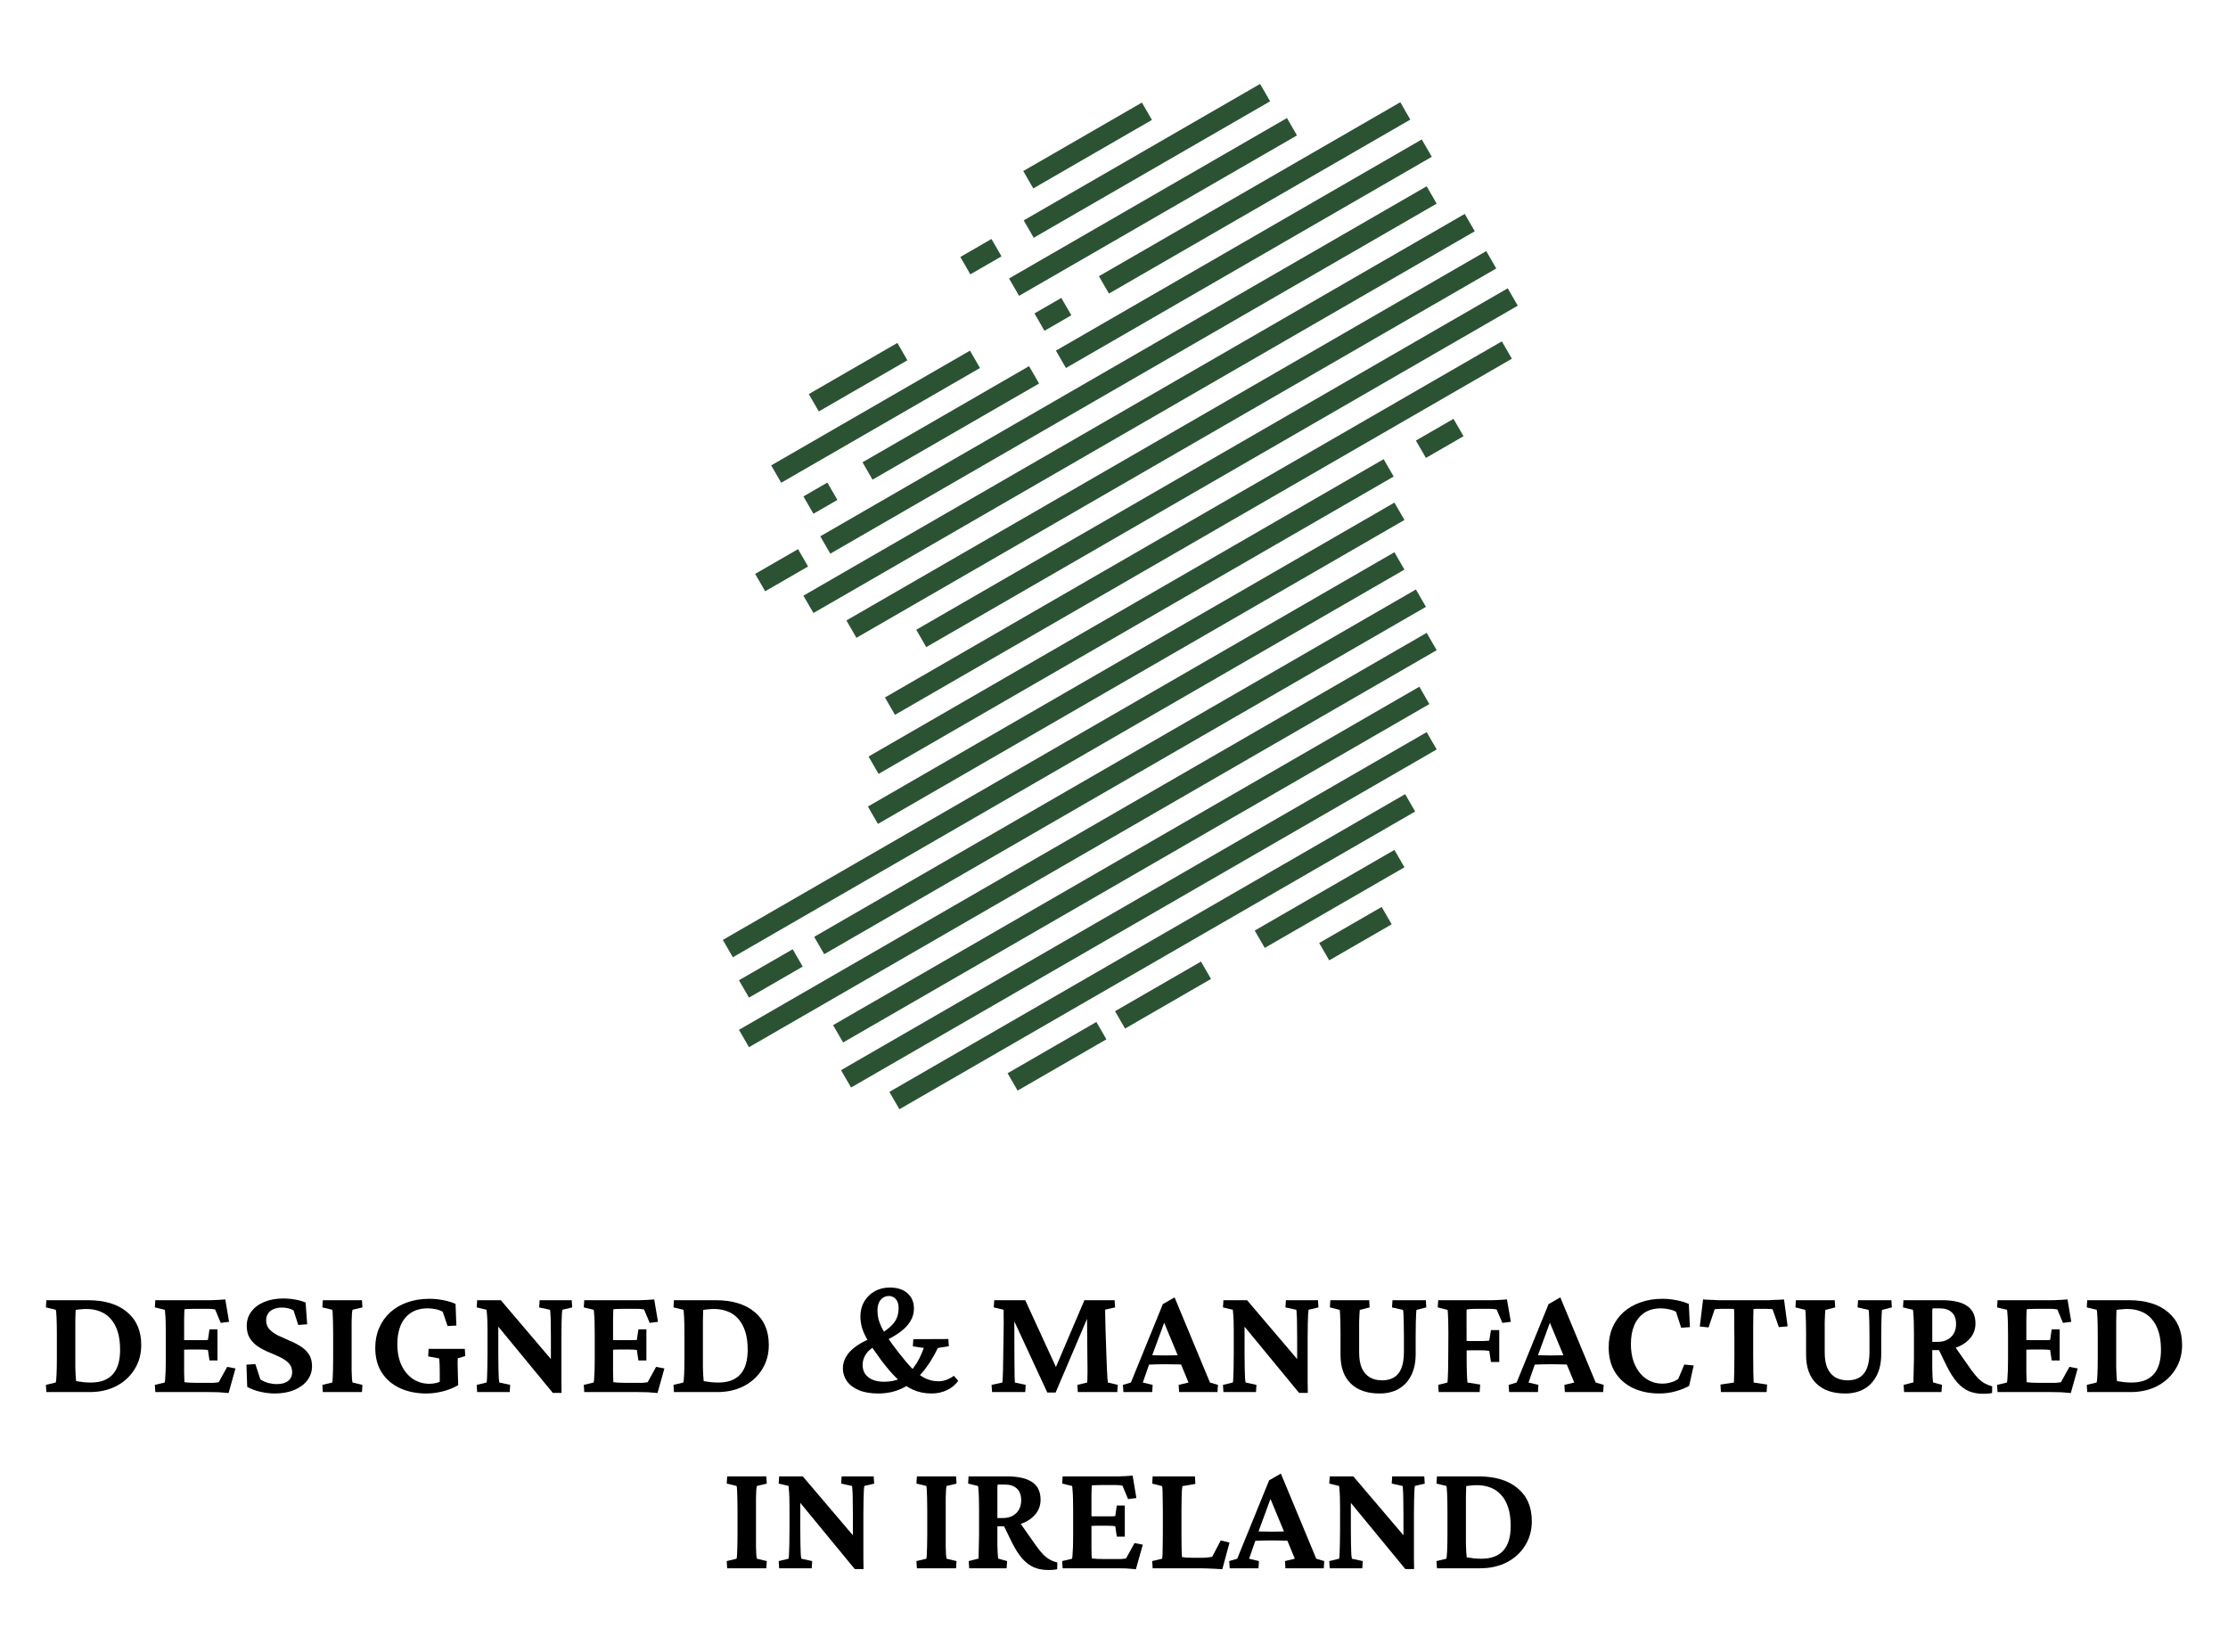 <svg width="534" height="396" viewBox="0 0 534 396" fill="none" xmlns="http://www.w3.org/2000/svg">
<rect width="534" height="396" fill="white"/>
<path d="M344.404 353.92H354.347C358.374 353.92 361.513 354.871 363.764 356.772C366.016 358.648 367.141 361.274 367.141 364.651C367.141 366.852 366.603 368.803 365.528 370.504C364.477 372.205 363.014 373.543 361.138 374.519C359.287 375.469 357.161 375.944 354.76 375.944H344.404L344.291 374.218L346.655 373.656C346.73 373.456 346.793 372.818 346.843 371.742C346.893 370.667 346.918 369.403 346.918 367.953V361.949C346.918 360.399 346.893 359.098 346.843 358.047C346.793 356.972 346.73 356.359 346.655 356.209L344.291 355.646L344.404 353.92ZM351.42 356.246C351.42 356.446 351.408 356.772 351.383 357.222C351.383 357.672 351.37 358.285 351.345 359.06C351.345 359.811 351.345 360.774 351.345 361.949V367.953C351.345 368.628 351.345 369.316 351.345 370.016C351.37 370.717 351.395 371.354 351.42 371.93C351.47 372.505 351.508 372.968 351.533 373.318C352.183 373.418 352.796 373.506 353.371 373.581C353.972 373.631 354.534 373.656 355.06 373.656C357.361 373.656 359.099 373.018 360.275 371.742C361.476 370.441 362.076 368.465 362.076 365.814C362.076 364.088 361.876 362.612 361.476 361.387C361.075 360.161 360.513 359.148 359.787 358.347C359.062 357.547 358.199 356.959 357.198 356.584C356.223 356.209 355.147 356.021 353.972 356.021C353.571 356.021 353.159 356.046 352.733 356.096C352.308 356.121 351.87 356.171 351.42 356.246Z" fill="black"/>
<path d="M336.376 369.491V362.887C336.376 361.587 336.363 360.461 336.338 359.511C336.338 358.535 336.313 357.772 336.263 357.222C336.238 356.647 336.201 356.309 336.151 356.209L333.562 355.646L333.674 353.92H341.366L341.478 355.646L339.115 356.209C339.09 356.309 339.052 356.647 339.002 357.222C338.977 357.772 338.952 358.535 338.927 359.511C338.902 360.461 338.889 361.587 338.889 362.887V370.617C338.889 371.667 338.889 372.63 338.889 373.506C338.914 374.381 338.927 375.257 338.927 376.132H336.826L322.193 358.347L323.769 358.31V366.639C323.769 368.04 323.781 369.241 323.806 370.241C323.831 371.242 323.856 372.03 323.881 372.605C323.931 373.155 323.981 373.506 324.031 373.656L326.62 374.218L326.508 375.944H318.704L318.591 374.218L320.955 373.656C321.005 373.506 321.042 373.143 321.067 372.568C321.092 371.967 321.117 371.167 321.142 370.166C321.167 369.141 321.18 367.965 321.18 366.639V361.161C321.18 360.286 321.167 359.498 321.142 358.798C321.117 358.072 321.08 357.484 321.03 357.034C321.005 356.584 320.98 356.309 320.955 356.209L318.591 355.646L318.704 353.92H324.369L337.614 369.491H336.376Z" fill="black"/>
<path d="M294.728 375.944L294.615 374.218L296.529 373.656L304.183 354.858L306.997 353.245L315.477 373.656L317.39 374.218L317.277 375.944H308.085L307.972 374.218L310.336 373.656L308.235 368.553L307.822 367.315L303.958 358.01L304.971 358.047L301.594 367.24L301.219 368.365L299.38 373.656L301.744 374.218L301.632 375.944H294.728ZM300.431 369.378V367.015C300.906 367.04 301.482 367.077 302.157 367.127C302.857 367.152 303.745 367.165 304.821 367.165C305.871 367.165 306.747 367.152 307.447 367.127C308.173 367.077 308.76 367.04 309.211 367.015V369.341C308.61 369.341 307.947 369.328 307.222 369.303C306.522 369.278 305.721 369.266 304.821 369.266C303.92 369.266 303.12 369.278 302.419 369.303C301.719 369.328 301.056 369.353 300.431 369.378Z" fill="black"/>
<path d="M292.963 376.17C292.413 376.119 291.813 376.082 291.162 376.057C290.512 376.032 289.887 376.007 289.286 375.982C288.711 375.957 288.223 375.944 287.823 375.944H276.267L276.154 374.218L278.518 373.656C278.568 373.531 278.606 373.205 278.631 372.68C278.656 372.155 278.668 371.48 278.668 370.654C278.693 369.829 278.706 368.928 278.706 367.953V361.949C278.706 360.924 278.693 360.011 278.668 359.21C278.668 358.385 278.656 357.71 278.631 357.184C278.606 356.659 278.568 356.346 278.518 356.246L276.154 355.646L276.267 353.92H286.397L286.51 355.721L283.396 356.246C283.371 356.321 283.333 356.609 283.283 357.109C283.258 357.585 283.233 358.235 283.208 359.06C283.183 359.886 283.171 360.849 283.171 361.949V367.953C283.171 369.353 283.183 370.516 283.208 371.442C283.233 372.342 283.258 372.943 283.283 373.243C283.683 373.318 284.096 373.368 284.521 373.393C284.972 373.418 285.509 373.431 286.135 373.431H287.898C288.498 373.431 288.999 373.406 289.399 373.356C289.824 373.305 290.199 373.255 290.525 373.205L292.588 369.266L294.689 369.791L292.963 376.17Z" fill="black"/>
<path d="M272.254 376.17C271.578 376.095 270.803 376.032 269.927 375.982C269.077 375.957 268.301 375.944 267.601 375.944H254.694L254.582 374.219L256.945 373.656C256.995 373.531 257.033 373.218 257.058 372.718C257.108 372.217 257.145 371.567 257.17 370.767C257.195 369.941 257.208 369.003 257.208 367.953V361.949C257.208 360.874 257.195 359.923 257.17 359.098C257.145 358.272 257.108 357.61 257.058 357.109C257.033 356.609 256.995 356.309 256.945 356.209L254.582 355.646L254.694 353.92H266.438C266.888 353.92 267.413 353.92 268.014 353.92C268.639 353.895 269.252 353.87 269.852 353.845C270.478 353.795 271.015 353.758 271.466 353.733L272.366 359.098L270.378 359.361L269.027 356.134C268.727 356.084 268.452 356.046 268.201 356.021C267.951 355.996 267.676 355.984 267.376 355.984H264.074C263.599 355.984 263.149 355.996 262.723 356.021C262.323 356.021 261.973 356.046 261.673 356.096C261.673 356.246 261.66 356.534 261.635 356.959C261.635 357.385 261.623 357.91 261.598 358.535C261.598 359.16 261.598 359.848 261.598 360.599V369.228C261.598 369.929 261.598 370.579 261.598 371.179C261.623 371.755 261.635 372.255 261.635 372.68C261.66 373.08 261.673 373.381 261.673 373.581C262.098 373.631 262.536 373.668 262.986 373.693C263.436 373.718 263.999 373.731 264.674 373.731H267.226C267.826 373.731 268.289 373.731 268.614 373.731C268.939 373.706 269.189 373.681 269.364 373.656C269.54 373.631 269.715 373.606 269.89 373.581L271.916 369.904L273.904 370.279L272.254 376.17ZM267.676 368.365L267.301 365.852C267.126 365.827 266.863 365.802 266.513 365.777C266.163 365.751 265.75 365.739 265.275 365.739H263.024C262.623 365.739 262.223 365.751 261.823 365.777C261.448 365.802 261.123 365.827 260.847 365.852V363.413C261.123 363.438 261.448 363.463 261.823 363.488C262.223 363.488 262.623 363.488 263.024 363.488H265.275C265.75 363.488 266.163 363.488 266.513 363.488C266.863 363.463 267.126 363.45 267.301 363.45L267.676 360.899H269.59V368.365H267.676Z" fill="black"/>
<path d="M232.294 375.944L232.182 374.218L234.545 373.618C234.545 373.468 234.545 373.193 234.545 372.793C234.57 372.367 234.583 371.88 234.583 371.329C234.608 370.779 234.621 370.216 234.621 369.641C234.646 369.041 234.658 368.478 234.658 367.953V361.949C234.658 360.874 234.646 359.923 234.621 359.098C234.595 358.272 234.558 357.61 234.508 357.109C234.483 356.609 234.445 356.309 234.395 356.209L232.032 355.646L232.144 353.92H241.374C244.076 353.92 246.089 354.383 247.415 355.308C248.741 356.209 249.403 357.61 249.403 359.511C249.403 360.736 249.041 361.837 248.315 362.812C247.59 363.763 246.589 364.513 245.314 365.064C244.038 365.614 242.575 365.889 240.924 365.889H238.635V363.9H240.361C241.687 363.9 242.75 363.513 243.55 362.737C244.351 361.962 244.751 360.924 244.751 359.623C244.751 358.397 244.413 357.472 243.738 356.847C243.063 356.196 242.087 355.871 240.811 355.871H239.123C239.098 355.946 239.073 356.121 239.048 356.396C239.048 356.672 239.048 357.047 239.048 357.522C239.048 357.997 239.048 358.573 239.048 359.248C239.048 359.898 239.048 360.661 239.048 361.537V367.953C239.048 368.753 239.048 369.541 239.048 370.316C239.073 371.092 239.098 371.78 239.123 372.38C239.173 372.955 239.21 373.368 239.235 373.618L241.374 374.218L241.262 375.944H232.294ZM251.279 376.357C249.979 376.357 248.816 376.145 247.79 375.719C246.79 375.269 245.864 374.569 245.014 373.618C244.188 372.668 243.388 371.429 242.612 369.904L240.361 365.289L244.038 364.426L248.353 370.579C248.953 371.404 249.516 372.092 250.041 372.643C250.567 373.168 251.104 373.581 251.655 373.881C252.205 374.181 252.793 374.406 253.418 374.556L253.381 376.17C253.03 376.245 252.68 376.295 252.33 376.32C251.98 376.345 251.63 376.357 251.279 376.357Z" fill="black"/>
<path d="M219.762 375.944L219.649 374.218L222.013 373.656C222.063 373.531 222.101 373.218 222.126 372.718C222.151 372.217 222.176 371.555 222.201 370.729C222.226 369.904 222.238 368.978 222.238 367.953V361.949C222.238 360.874 222.226 359.923 222.201 359.098C222.176 358.272 222.151 357.61 222.126 357.109C222.101 356.584 222.063 356.284 222.013 356.209L219.649 355.646L219.762 353.92H229.142L229.255 355.646L226.891 356.209C226.841 356.309 226.791 356.609 226.741 357.109C226.716 357.61 226.691 358.272 226.666 359.098C226.666 359.898 226.666 360.849 226.666 361.949V367.953C226.666 369.003 226.666 369.941 226.666 370.767C226.691 371.567 226.716 372.217 226.741 372.718C226.791 373.218 226.841 373.531 226.891 373.656L229.255 374.218L229.142 375.944H219.762Z" fill="black"/>
<path d="M204.417 369.491V362.887C204.417 361.587 204.405 360.461 204.38 359.511C204.38 358.535 204.355 357.772 204.305 357.222C204.28 356.647 204.242 356.309 204.192 356.209L201.603 355.646L201.716 353.92H209.407L209.52 355.646L207.156 356.209C207.131 356.309 207.094 356.647 207.044 357.222C207.019 357.772 206.994 358.535 206.969 359.511C206.944 360.461 206.931 361.587 206.931 362.887V370.617C206.931 371.667 206.931 372.63 206.931 373.506C206.956 374.381 206.969 375.257 206.969 376.132H204.867L190.235 358.347L191.81 358.31V366.639C191.81 368.04 191.823 369.241 191.848 370.241C191.873 371.242 191.898 372.03 191.923 372.605C191.973 373.155 192.023 373.506 192.073 373.656L194.662 374.218L194.549 375.944H186.745L186.633 374.218L188.996 373.656C189.046 373.506 189.084 373.143 189.109 372.568C189.134 371.967 189.159 371.167 189.184 370.166C189.209 369.141 189.222 367.965 189.222 366.639V361.161C189.222 360.286 189.209 359.498 189.184 358.798C189.159 358.072 189.122 357.484 189.071 357.034C189.046 356.584 189.021 356.309 188.996 356.209L186.633 355.646L186.745 353.92H192.411L205.655 369.491H204.417Z" fill="black"/>
<path d="M174.288 375.944L174.176 374.218L176.54 373.656C176.59 373.531 176.627 373.218 176.652 372.718C176.677 372.217 176.702 371.555 176.727 370.729C176.752 369.904 176.765 368.978 176.765 367.953V361.949C176.765 360.874 176.752 359.923 176.727 359.098C176.702 358.272 176.677 357.61 176.652 357.109C176.627 356.584 176.59 356.284 176.54 356.209L174.176 355.646L174.288 353.92H183.668L183.781 355.646L181.417 356.209C181.367 356.309 181.317 356.609 181.267 357.109C181.242 357.61 181.217 358.272 181.192 359.098C181.192 359.898 181.192 360.849 181.192 361.949V367.953C181.192 369.003 181.192 369.941 181.192 370.767C181.217 371.567 181.242 372.217 181.267 372.718C181.317 373.218 181.367 373.531 181.417 373.656L183.781 374.218L183.668 375.944H174.288Z" fill="black"/>
<path d="M500.263 311.682H510.206C514.233 311.682 517.372 312.632 519.623 314.533C521.875 316.409 523 319.036 523 322.413C523 324.614 522.462 326.565 521.387 328.266C520.336 329.967 518.873 331.305 516.997 332.28C515.146 333.231 513.02 333.706 510.619 333.706H500.263L500.151 331.98L502.514 331.417C502.589 331.217 502.652 330.58 502.702 329.504C502.752 328.428 502.777 327.165 502.777 325.714V319.711C502.777 318.16 502.752 316.86 502.702 315.809C502.652 314.733 502.589 314.121 502.514 313.971L500.151 313.408L500.263 311.682ZM507.279 314.008C507.279 314.208 507.267 314.533 507.242 314.984C507.242 315.434 507.229 316.047 507.204 316.822C507.204 317.573 507.204 318.536 507.204 319.711V325.714C507.204 326.39 507.204 327.078 507.204 327.778C507.229 328.478 507.254 329.116 507.279 329.692C507.329 330.267 507.367 330.73 507.392 331.08C508.042 331.18 508.655 331.267 509.23 331.342C509.831 331.392 510.393 331.417 510.919 331.417C513.22 331.417 514.958 330.78 516.134 329.504C517.335 328.203 517.935 326.227 517.935 323.576C517.935 321.85 517.735 320.374 517.335 319.148C516.935 317.923 516.372 316.91 515.646 316.109C514.921 315.309 514.058 314.721 513.057 314.346C512.082 313.971 511.006 313.783 509.831 313.783C509.43 313.783 509.018 313.808 508.593 313.858C508.167 313.883 507.73 313.933 507.279 314.008Z" fill="black"/>
<path d="M496.324 333.931C495.649 333.856 494.874 333.794 493.998 333.744C493.148 333.719 492.372 333.706 491.672 333.706H478.765L478.652 331.98L481.016 331.417C481.066 331.292 481.104 330.98 481.129 330.479C481.179 329.979 481.216 329.329 481.241 328.528C481.266 327.703 481.279 326.765 481.279 325.714V319.711C481.279 318.636 481.266 317.685 481.241 316.86C481.216 316.034 481.179 315.371 481.129 314.871C481.104 314.371 481.066 314.071 481.016 313.971L478.652 313.408L478.765 311.682H490.509C490.959 311.682 491.484 311.682 492.085 311.682C492.71 311.657 493.323 311.632 493.923 311.607C494.549 311.557 495.086 311.519 495.537 311.494L496.437 316.86L494.448 317.122L493.098 313.896C492.798 313.846 492.522 313.808 492.272 313.783C492.022 313.758 491.747 313.746 491.447 313.746H488.145C487.67 313.746 487.22 313.758 486.794 313.783C486.394 313.783 486.044 313.808 485.744 313.858C485.744 314.008 485.731 314.296 485.706 314.721C485.706 315.146 485.694 315.672 485.669 316.297C485.669 316.922 485.669 317.61 485.669 318.36V326.99C485.669 327.69 485.669 328.341 485.669 328.941C485.694 329.516 485.706 330.017 485.706 330.442C485.731 330.842 485.744 331.142 485.744 331.342C486.169 331.392 486.607 331.43 487.057 331.455C487.507 331.48 488.07 331.493 488.745 331.493H491.297C491.897 331.493 492.36 331.493 492.685 331.493C493.01 331.468 493.26 331.443 493.435 331.417C493.611 331.392 493.786 331.367 493.961 331.342L495.987 327.665L497.975 328.041L496.324 333.931ZM491.747 326.127L491.372 323.613C491.197 323.588 490.934 323.563 490.584 323.538C490.234 323.513 489.821 323.501 489.346 323.501H487.095C486.694 323.501 486.294 323.513 485.894 323.538C485.519 323.563 485.193 323.588 484.918 323.613V321.174C485.193 321.2 485.519 321.225 485.894 321.25C486.294 321.25 486.694 321.25 487.095 321.25H489.346C489.821 321.25 490.234 321.25 490.584 321.25C490.934 321.225 491.197 321.212 491.372 321.212L491.747 318.661H493.661V326.127H491.747Z" fill="black"/>
<path d="M456.365 333.706L456.253 331.98L458.616 331.38C458.616 331.23 458.616 330.955 458.616 330.554C458.641 330.129 458.654 329.642 458.654 329.091C458.679 328.541 458.691 327.978 458.691 327.403C458.716 326.802 458.729 326.24 458.729 325.714V319.711C458.729 318.636 458.716 317.685 458.691 316.86C458.666 316.034 458.629 315.371 458.579 314.871C458.554 314.371 458.516 314.071 458.466 313.971L456.103 313.408L456.215 311.682H465.445C468.146 311.682 470.16 312.145 471.486 313.07C472.811 313.971 473.474 315.371 473.474 317.272C473.474 318.498 473.112 319.599 472.386 320.574C471.661 321.525 470.66 322.275 469.385 322.825C468.109 323.376 466.646 323.651 464.995 323.651H462.706V321.662H464.432C465.758 321.662 466.821 321.275 467.621 320.499C468.422 319.724 468.822 318.686 468.822 317.385C468.822 316.159 468.484 315.234 467.809 314.608C467.133 313.958 466.158 313.633 464.882 313.633H463.194C463.169 313.708 463.144 313.883 463.119 314.158C463.119 314.433 463.119 314.809 463.119 315.284C463.119 315.759 463.119 316.334 463.119 317.01C463.119 317.66 463.119 318.423 463.119 319.298V325.714C463.119 326.515 463.119 327.303 463.119 328.078C463.144 328.854 463.169 329.541 463.194 330.142C463.244 330.717 463.281 331.13 463.306 331.38L465.445 331.98L465.332 333.706H456.365ZM475.35 334.119C474.05 334.119 472.887 333.906 471.861 333.481C470.86 333.031 469.935 332.33 469.085 331.38C468.259 330.429 467.459 329.191 466.683 327.665L464.432 323.05L468.109 322.187L472.424 328.341C473.024 329.166 473.587 329.854 474.112 330.404C474.637 330.93 475.175 331.342 475.726 331.643C476.276 331.943 476.864 332.168 477.489 332.318L477.452 333.931C477.101 334.006 476.751 334.056 476.401 334.081C476.051 334.106 475.701 334.119 475.35 334.119Z" fill="black"/>
<path d="M430.437 311.682H439.742L439.855 313.408L437.491 314.008C437.466 314.208 437.441 314.546 437.416 315.021C437.391 315.496 437.366 316.122 437.341 316.897C437.341 317.648 437.341 318.586 437.341 319.711V324.214C437.341 325.714 437.554 326.965 437.979 327.966C438.429 328.941 439.067 329.679 439.893 330.179C440.718 330.655 441.706 330.892 442.857 330.892C443.982 330.892 444.933 330.655 445.708 330.179C446.484 329.704 447.071 328.966 447.472 327.966C447.872 326.94 448.072 325.652 448.072 324.101V320.387C448.072 319.111 448.059 318.01 448.034 317.085C448.009 316.159 447.984 315.434 447.959 314.909C447.934 314.383 447.897 314.083 447.847 314.008L445.22 313.408L445.333 311.682H453.325L453.437 313.408L451.074 314.008C451.049 314.083 451.024 314.383 450.999 314.909C450.974 315.434 450.949 316.159 450.924 317.085C450.898 318.01 450.886 319.111 450.886 320.387V324.589C450.886 326.615 450.523 328.328 449.798 329.729C449.098 331.13 448.097 332.205 446.796 332.956C445.496 333.681 443.982 334.044 442.256 334.044C439.255 334.044 436.941 333.243 435.315 331.643C433.689 330.042 432.876 327.765 432.876 324.814V319.711C432.876 318.561 432.864 317.573 432.839 316.747C432.814 315.922 432.789 315.284 432.764 314.834C432.739 314.358 432.714 314.083 432.689 314.008L430.325 313.408L430.437 311.682Z" fill="black"/>
<path d="M427.587 311.494L428.45 317.948L426.349 318.135L424.848 313.858C424.573 313.808 424.298 313.783 424.023 313.783C423.773 313.758 423.51 313.746 423.235 313.746H421.922C421.696 313.746 421.409 313.746 421.059 313.746C420.733 313.746 420.471 313.771 420.271 313.821C420.271 313.996 420.258 314.458 420.233 315.209C420.233 315.959 420.221 316.86 420.196 317.91C420.196 318.936 420.196 319.974 420.196 321.024V325.039C420.196 326.49 420.208 327.791 420.233 328.941C420.258 330.092 420.283 330.917 420.308 331.417L423.535 331.905L423.422 333.706H412.466L412.354 331.905L415.581 331.417C415.606 330.917 415.631 330.092 415.656 328.941C415.681 327.791 415.693 326.49 415.693 325.039V321.024C415.693 319.974 415.681 318.936 415.656 317.91C415.656 316.86 415.656 315.959 415.656 315.209C415.656 314.458 415.643 313.996 415.618 313.821C415.418 313.771 415.155 313.746 414.83 313.746C414.505 313.746 414.217 313.746 413.967 313.746H412.617C412.341 313.746 412.066 313.758 411.791 313.783C411.516 313.783 411.241 313.808 410.966 313.858L409.502 318.21L407.401 317.985L408.189 311.494C408.464 311.519 408.802 311.544 409.202 311.569C409.602 311.569 410.028 311.582 410.478 311.607C410.928 311.632 411.366 311.657 411.791 311.682C412.216 311.682 412.592 311.682 412.917 311.682H422.86C423.185 311.682 423.56 311.682 423.985 311.682C424.41 311.657 424.848 311.632 425.298 311.607C425.749 311.582 426.174 311.569 426.574 311.569C426.974 311.544 427.312 311.519 427.587 311.494Z" fill="black"/>
<path d="M397.719 334.044C395.368 334.044 393.279 333.619 391.454 332.768C389.628 331.918 388.189 330.667 387.139 329.016C386.088 327.365 385.563 325.352 385.563 322.975C385.563 321.249 385.863 319.674 386.463 318.248C387.089 316.822 387.964 315.596 389.09 314.571C390.24 313.545 391.604 312.757 393.179 312.207C394.755 311.632 396.506 311.344 398.432 311.344C399.533 311.344 400.658 311.457 401.809 311.682C402.96 311.907 403.948 312.207 404.773 312.582L405.036 318.135L402.935 318.285L401.697 314.458C401.221 314.183 400.658 313.983 400.008 313.858C399.383 313.708 398.745 313.633 398.095 313.633C396.494 313.633 395.156 313.996 394.08 314.721C393.029 315.446 392.229 316.447 391.679 317.723C391.153 318.998 390.891 320.474 390.891 322.15C390.891 324.151 391.228 325.864 391.904 327.29C392.579 328.716 393.48 329.804 394.605 330.554C395.756 331.305 397.032 331.68 398.432 331.68C399.108 331.68 399.795 331.58 400.496 331.38C401.196 331.18 401.784 330.892 402.259 330.517L403.685 327.103L405.936 327.328L404.848 332.205C404.073 332.681 403.035 333.106 401.734 333.481C400.458 333.856 399.12 334.044 397.719 334.044Z" fill="black"/>
<path d="M361.7 333.706L361.587 331.98L363.501 331.417L371.155 312.62L373.969 311.006L382.448 331.417L384.362 331.98L384.249 333.706H375.057L374.944 331.98L377.308 331.417L375.207 326.315L374.794 325.076L370.93 315.771L371.943 315.809L368.566 325.001L368.191 326.127L366.352 331.417L368.716 331.98L368.604 333.706H361.7ZM367.403 327.14V324.776C367.878 324.801 368.453 324.839 369.129 324.889C369.829 324.914 370.717 324.926 371.793 324.926C372.843 324.926 373.719 324.914 374.419 324.889C375.145 324.839 375.732 324.801 376.183 324.776V327.103C375.582 327.103 374.919 327.09 374.194 327.065C373.494 327.04 372.693 327.028 371.793 327.028C370.892 327.028 370.092 327.04 369.391 327.065C368.691 327.09 368.028 327.115 367.403 327.14Z" fill="black"/>
<path d="M344.818 333.706L344.706 331.98L346.919 331.417C346.944 331.317 346.969 331.03 346.994 330.555C347.019 330.054 347.044 329.404 347.069 328.603C347.094 327.778 347.107 326.84 347.107 325.789L347.144 319.449C347.144 318.423 347.132 317.523 347.107 316.747C347.082 315.947 347.057 315.309 347.032 314.834C347.007 314.358 346.982 314.083 346.957 314.008L344.593 313.408L344.706 311.682H356.112C356.587 311.682 357.125 311.682 357.725 311.682C358.35 311.657 358.963 311.632 359.564 311.607C360.189 311.557 360.727 311.519 361.177 311.494L362.115 316.86L360.089 317.122L358.701 313.896C358.45 313.846 358.188 313.808 357.913 313.783C357.663 313.758 357.4 313.746 357.125 313.746H353.823C353.423 313.746 353.01 313.758 352.585 313.783C352.16 313.808 351.809 313.846 351.534 313.896C351.534 313.996 351.522 314.158 351.497 314.383C351.497 314.583 351.497 314.859 351.497 315.209C351.497 315.559 351.497 316.009 351.497 316.56C351.497 317.11 351.497 317.785 351.497 318.586L351.534 326.99C351.534 327.716 351.547 328.403 351.572 329.054C351.597 329.679 351.622 330.204 351.647 330.63C351.672 331.055 351.697 331.317 351.722 331.417L354.761 331.905L354.648 333.706H344.818ZM357.35 326.502L356.937 323.838C356.687 323.788 356.387 323.751 356.037 323.726C355.712 323.701 355.336 323.688 354.911 323.688H352.435C352.035 323.688 351.659 323.701 351.309 323.726C350.984 323.751 350.659 323.776 350.334 323.801V321.362C350.609 321.387 350.921 321.412 351.272 321.437C351.647 321.462 352.035 321.475 352.435 321.475H354.911C355.411 321.475 355.837 321.462 356.187 321.437C356.537 321.412 356.787 321.387 356.937 321.362L357.35 318.848H359.338V326.502H357.35Z" fill="black"/>
<path d="M318.853 311.682H328.158L328.271 313.408L325.907 314.008C325.882 314.208 325.857 314.546 325.832 315.021C325.807 315.496 325.782 316.122 325.757 316.897C325.757 317.648 325.757 318.586 325.757 319.711V324.214C325.757 325.714 325.969 326.965 326.395 327.966C326.845 328.941 327.483 329.679 328.308 330.179C329.134 330.655 330.122 330.892 331.272 330.892C332.398 330.892 333.348 330.655 334.124 330.179C334.899 329.704 335.487 328.966 335.887 327.966C336.288 326.94 336.488 325.652 336.488 324.101V320.387C336.488 319.111 336.475 318.01 336.45 317.085C336.425 316.159 336.4 315.434 336.375 314.909C336.35 314.383 336.313 314.083 336.263 314.008L333.636 313.408L333.749 311.682H341.74L341.853 313.408L339.489 314.008C339.464 314.083 339.439 314.383 339.414 314.909C339.389 315.434 339.364 316.159 339.339 317.085C339.314 318.01 339.302 319.111 339.302 320.387V324.589C339.302 326.615 338.939 328.328 338.214 329.729C337.513 331.13 336.513 332.205 335.212 332.956C333.911 333.681 332.398 334.044 330.672 334.044C327.67 334.044 325.357 333.243 323.731 331.643C322.105 330.042 321.292 327.765 321.292 324.814V319.711C321.292 318.561 321.279 317.573 321.254 316.747C321.229 315.922 321.204 315.284 321.179 314.834C321.154 314.358 321.129 314.083 321.104 314.008L318.741 313.408L318.853 311.682Z" fill="black"/>
<path d="M310.9 327.253V320.649C310.9 319.348 310.887 318.223 310.862 317.272C310.862 316.297 310.837 315.534 310.787 314.984C310.762 314.408 310.725 314.071 310.675 313.971L308.086 313.408L308.198 311.682H315.89L316.002 313.408L313.639 313.971C313.614 314.071 313.576 314.408 313.526 314.984C313.501 315.534 313.476 316.297 313.451 317.272C313.426 318.223 313.414 319.348 313.414 320.649V328.378C313.414 329.429 313.414 330.392 313.414 331.267C313.439 332.143 313.451 333.018 313.451 333.894H311.35L296.717 316.109L298.293 316.072V324.401C298.293 325.802 298.305 327.003 298.33 328.003C298.355 329.004 298.38 329.792 298.405 330.367C298.455 330.917 298.506 331.267 298.556 331.417L301.144 331.98L301.032 333.706H293.228L293.115 331.98L295.479 331.417C295.529 331.267 295.566 330.905 295.591 330.329C295.616 329.729 295.641 328.929 295.666 327.928C295.691 326.903 295.704 325.727 295.704 324.401V318.923C295.704 318.048 295.691 317.26 295.666 316.559C295.641 315.834 295.604 315.246 295.554 314.796C295.529 314.346 295.504 314.071 295.479 313.971L293.115 313.408L293.228 311.682H298.893L312.138 327.253H310.9Z" fill="black"/>
<path d="M269.252 333.706L269.14 331.98L271.053 331.417L278.707 312.62L281.521 311.006L290.001 331.417L291.914 331.98L291.802 333.706H282.609L282.497 331.98L284.86 331.417L282.759 326.315L282.347 325.076L278.482 315.771L279.495 315.809L276.118 325.001L275.743 326.127L273.905 331.417L276.268 331.98L276.156 333.706H269.252ZM274.955 327.14V324.776C275.43 324.801 276.006 324.839 276.681 324.889C277.381 324.914 278.269 324.926 279.345 324.926C280.396 324.926 281.271 324.914 281.971 324.889C282.697 324.839 283.285 324.801 283.735 324.776V327.103C283.135 327.103 282.472 327.09 281.746 327.065C281.046 327.04 280.245 327.028 279.345 327.028C278.445 327.028 277.644 327.04 276.944 327.065C276.243 327.09 275.58 327.115 274.955 327.14Z" fill="black"/>
<path d="M238.297 311.682H245.726L253.568 328.754H252.63L259.909 311.682H267.15L267.263 313.408L264.899 313.933C264.874 314.183 264.874 314.721 264.899 315.546C264.924 316.372 264.949 317.447 264.974 318.773L265.199 325.452C265.249 326.552 265.287 327.528 265.312 328.378C265.362 329.204 265.399 329.879 265.424 330.404C265.474 330.905 265.512 331.242 265.537 331.417L267.901 331.98L267.788 333.706H258.333L258.22 331.98L260.584 331.417C260.609 331.292 260.622 331.017 260.622 330.592C260.647 330.142 260.659 329.516 260.659 328.716C260.659 327.891 260.647 326.878 260.622 325.677L260.509 312.77H261.972L253.005 333.819H251.017L241.261 312.77H243.1L243.137 325.602C243.137 327.578 243.15 328.991 243.175 329.842C243.2 330.692 243.225 331.217 243.25 331.417L245.839 331.98L245.726 333.706H237.772L237.659 331.98L240.248 331.417C240.273 331.242 240.298 330.905 240.323 330.404C240.348 329.879 240.373 329.241 240.398 328.491C240.423 327.74 240.436 326.928 240.436 326.052L240.548 318.848C240.573 317.447 240.573 316.372 240.548 315.621C240.548 314.846 240.548 314.296 240.548 313.971L238.185 313.408L238.297 311.682Z" fill="black"/>
<path d="M210.495 334.044C208.619 334.044 207.043 333.769 205.768 333.218C204.517 332.668 203.579 331.943 202.954 331.042C202.328 330.117 202.016 329.104 202.016 328.003C202.016 326.978 202.303 326.002 202.879 325.077C203.454 324.151 204.317 323.301 205.468 322.525C206.618 321.725 208.069 321.037 209.82 320.462C211.271 319.661 212.396 318.911 213.197 318.21C213.997 317.51 214.56 316.797 214.885 316.072C215.21 315.321 215.373 314.483 215.373 313.558C215.373 312.607 215.148 311.894 214.698 311.419C214.247 310.919 213.697 310.669 213.047 310.669C212.271 310.669 211.621 310.969 211.096 311.569C210.57 312.17 210.308 313.033 210.308 314.158C210.308 314.834 210.383 315.509 210.533 316.184C210.708 316.835 210.983 317.547 211.358 318.323C211.758 319.073 212.271 319.924 212.897 320.874C213.547 321.825 214.36 322.925 215.335 324.176C216.511 325.702 217.599 326.99 218.6 328.041C219.625 329.066 220.651 329.842 221.676 330.367C222.702 330.867 223.79 331.117 224.941 331.117C225.591 331.117 226.216 331.005 226.817 330.78C227.442 330.554 228.042 330.229 228.618 329.804L229.668 331.005C228.968 331.98 228.055 332.731 226.929 333.256C225.829 333.781 224.615 334.044 223.29 334.044C221.664 334.044 220.175 333.744 218.825 333.143C217.474 332.543 216.186 331.643 214.96 330.442C213.735 329.241 212.459 327.753 211.133 325.977C209.882 324.276 208.894 322.825 208.169 321.625C207.444 320.424 206.931 319.348 206.631 318.398C206.356 317.447 206.218 316.522 206.218 315.621C206.218 314.271 206.518 313.07 207.118 312.02C207.744 310.969 208.582 310.144 209.632 309.543C210.708 308.943 211.921 308.643 213.272 308.643C215.048 308.643 216.448 309.093 217.474 309.993C218.525 310.894 219.05 312.132 219.05 313.708C219.05 314.758 218.775 315.747 218.224 316.672C217.699 317.598 216.861 318.485 215.711 319.336C214.56 320.186 213.059 321.037 211.208 321.887C209.557 322.663 208.394 323.488 207.719 324.364C207.068 325.239 206.743 326.19 206.743 327.215C206.743 327.966 206.931 328.653 207.306 329.279C207.706 329.879 208.282 330.354 209.032 330.705C209.807 331.055 210.77 331.23 211.921 331.23C213.397 331.23 214.723 330.955 215.898 330.404C217.074 329.854 218.112 328.979 219.012 327.778C219.938 326.577 220.738 325.026 221.414 323.125L218.787 322.75L218.9 321.024L227.304 320.987L227.417 322.713L224.79 323.125C223.615 325.552 222.314 327.578 220.888 329.204C219.463 330.805 217.887 332.018 216.161 332.843C214.46 333.644 212.571 334.044 210.495 334.044Z" fill="black"/>
<path d="M161.53 311.682H171.473C175.5 311.682 178.639 312.632 180.89 314.533C183.141 316.409 184.267 319.036 184.267 322.413C184.267 324.614 183.729 326.565 182.654 328.266C181.603 329.967 180.14 331.305 178.264 332.28C176.413 333.231 174.287 333.706 171.885 333.706H161.53L161.417 331.98L163.781 331.417C163.856 331.217 163.918 330.58 163.968 329.504C164.019 328.428 164.044 327.165 164.044 325.714V319.711C164.044 318.16 164.019 316.86 163.968 315.809C163.918 314.733 163.856 314.121 163.781 313.971L161.417 313.408L161.53 311.682ZM168.546 314.008C168.546 314.208 168.533 314.533 168.508 314.984C168.508 315.434 168.496 316.047 168.471 316.822C168.471 317.573 168.471 318.536 168.471 319.711V325.714C168.471 326.39 168.471 327.078 168.471 327.778C168.496 328.478 168.521 329.116 168.546 329.692C168.596 330.267 168.633 330.73 168.659 331.08C169.309 331.18 169.922 331.267 170.497 331.342C171.097 331.392 171.66 331.417 172.185 331.417C174.487 331.417 176.225 330.78 177.401 329.504C178.601 328.203 179.202 326.227 179.202 323.576C179.202 321.85 179.002 320.374 178.601 319.148C178.201 317.923 177.638 316.91 176.913 316.109C176.188 315.309 175.325 314.721 174.324 314.346C173.349 313.971 172.273 313.783 171.097 313.783C170.697 313.783 170.284 313.808 169.859 313.858C169.434 313.883 168.996 313.933 168.546 314.008Z" fill="black"/>
<path d="M157.591 333.931C156.916 333.856 156.14 333.794 155.265 333.744C154.414 333.719 153.639 333.706 152.939 333.706H140.032L139.919 331.98L142.283 331.417C142.333 331.292 142.37 330.98 142.395 330.479C142.445 329.979 142.483 329.329 142.508 328.528C142.533 327.703 142.545 326.765 142.545 325.714V319.711C142.545 318.636 142.533 317.685 142.508 316.86C142.483 316.034 142.445 315.371 142.395 314.871C142.37 314.371 142.333 314.071 142.283 313.971L139.919 313.408L140.032 311.682H151.775C152.226 311.682 152.751 311.682 153.351 311.682C153.977 311.657 154.589 311.632 155.19 311.607C155.815 311.557 156.353 311.519 156.803 311.494L157.704 316.86L155.715 317.122L154.364 313.896C154.064 313.846 153.789 313.808 153.539 313.783C153.289 313.758 153.014 313.746 152.713 313.746H149.412C148.936 313.746 148.486 313.758 148.061 313.783C147.661 313.783 147.311 313.808 147.01 313.858C147.01 314.008 146.998 314.296 146.973 314.721C146.973 315.146 146.96 315.672 146.935 316.297C146.935 316.922 146.935 317.61 146.935 318.36V326.99C146.935 327.69 146.935 328.341 146.935 328.941C146.96 329.516 146.973 330.017 146.973 330.442C146.998 330.842 147.01 331.142 147.01 331.342C147.436 331.392 147.873 331.43 148.324 331.455C148.774 331.48 149.337 331.493 150.012 331.493H152.563C153.164 331.493 153.626 331.493 153.952 331.493C154.277 331.468 154.527 331.443 154.702 331.417C154.877 331.392 155.052 331.367 155.227 331.342L157.253 327.665L159.242 328.041L157.591 333.931ZM153.014 326.127L152.638 323.613C152.463 323.588 152.201 323.563 151.85 323.538C151.5 323.513 151.088 323.501 150.612 323.501H148.361C147.961 323.501 147.561 323.513 147.16 323.538C146.785 323.563 146.46 323.588 146.185 323.613V321.174C146.46 321.2 146.785 321.225 147.16 321.25C147.561 321.25 147.961 321.25 148.361 321.25H150.612C151.088 321.25 151.5 321.25 151.85 321.25C152.201 321.225 152.463 321.212 152.638 321.212L153.014 318.661H154.927V326.127H153.014Z" fill="black"/>
<path d="M132.039 327.253V320.649C132.039 319.348 132.027 318.223 132.002 317.272C132.002 316.297 131.977 315.534 131.927 314.984C131.902 314.408 131.864 314.071 131.814 313.971L129.225 313.408L129.338 311.682H137.03L137.142 313.408L134.778 313.971C134.753 314.071 134.716 314.408 134.666 314.984C134.641 315.534 134.616 316.297 134.591 317.272C134.566 318.223 134.553 319.348 134.553 320.649V328.378C134.553 329.429 134.553 330.392 134.553 331.267C134.578 332.143 134.591 333.018 134.591 333.894H132.49L117.857 316.109L119.433 316.072V324.401C119.433 325.802 119.445 327.003 119.47 328.003C119.495 329.004 119.52 329.792 119.545 330.367C119.595 330.917 119.645 331.267 119.695 331.417L122.284 331.98L122.172 333.706H114.367L114.255 331.98L116.619 331.417C116.669 331.267 116.706 330.905 116.731 330.329C116.756 329.729 116.781 328.929 116.806 327.928C116.831 326.903 116.844 325.727 116.844 324.401V318.923C116.844 318.048 116.831 317.26 116.806 316.559C116.781 315.834 116.744 315.246 116.694 314.796C116.669 314.346 116.644 314.071 116.619 313.971L114.255 313.408L114.367 311.682H120.033L133.278 327.253H132.039Z" fill="black"/>
<path d="M102.173 334.044C99.822 334.044 97.721 333.619 95.87 332.768C94.019 331.918 92.568 330.68 91.517 329.054C90.467 327.428 89.942 325.439 89.942 323.088C89.942 321.337 90.254 319.749 90.88 318.323C91.505 316.872 92.38 315.634 93.506 314.608C94.657 313.558 96.02 312.757 97.596 312.207C99.197 311.632 100.973 311.344 102.924 311.344C104.024 311.344 105.15 311.457 106.3 311.682C107.451 311.907 108.414 312.207 109.189 312.582L109.377 317.76L107.276 317.873L106.113 314.458C105.612 314.158 105.025 313.946 104.349 313.82C103.699 313.695 103.099 313.633 102.548 313.633C100.922 313.633 99.559 313.996 98.459 314.721C97.383 315.446 96.57 316.447 96.02 317.723C95.495 318.998 95.232 320.474 95.232 322.15C95.232 324.151 95.57 325.877 96.245 327.328C96.945 328.753 97.871 329.842 99.022 330.592C100.197 331.342 101.498 331.718 102.924 331.718C103.399 331.718 103.937 331.655 104.537 331.53C105.137 331.38 105.675 331.142 106.15 330.817L105.4 332.881V328.904C105.4 328.278 105.387 327.665 105.362 327.065C105.337 326.44 105.3 325.964 105.25 325.639L102.623 325.152L102.736 323.351H111.403L111.516 325.076L109.715 325.602C109.69 325.777 109.677 326.127 109.677 326.652C109.702 327.178 109.715 327.753 109.715 328.378C109.715 328.879 109.727 329.416 109.752 329.992C109.777 330.542 109.802 331.217 109.827 332.018C108.777 332.668 107.564 333.168 106.188 333.519C104.837 333.869 103.499 334.044 102.173 334.044Z" fill="black"/>
<path d="M77.373 333.706L77.26 331.98L79.624 331.417C79.674 331.292 79.712 330.98 79.737 330.479C79.762 329.979 79.787 329.316 79.812 328.491C79.837 327.665 79.849 326.74 79.849 325.714V319.711C79.849 318.636 79.837 317.685 79.812 316.86C79.787 316.034 79.762 315.371 79.737 314.871C79.712 314.346 79.674 314.046 79.624 313.971L77.26 313.408L77.373 311.682H86.753L86.865 313.408L84.502 313.971C84.452 314.071 84.402 314.371 84.352 314.871C84.327 315.371 84.302 316.034 84.277 316.86C84.277 317.66 84.277 318.611 84.277 319.711V325.714C84.277 326.765 84.277 327.703 84.277 328.528C84.302 329.329 84.327 329.979 84.352 330.479C84.402 330.98 84.452 331.292 84.502 331.417L86.865 331.98L86.753 333.706H77.373Z" fill="black"/>
<path d="M65.818 334.044C64.743 334.044 63.592 333.906 62.367 333.631C61.141 333.331 60.103 332.943 59.252 332.468L59.065 327.14L61.203 326.99L62.404 330.667C62.979 331.042 63.617 331.33 64.317 331.53C65.018 331.705 65.693 331.793 66.344 331.793C67.519 331.793 68.42 331.542 69.045 331.042C69.695 330.517 70.021 329.817 70.021 328.941C70.021 328.066 69.758 327.353 69.233 326.802C68.707 326.252 68.032 325.777 67.207 325.377C66.381 324.976 65.506 324.589 64.58 324.213C63.655 323.838 62.779 323.388 61.954 322.863C61.128 322.337 60.453 321.675 59.928 320.874C59.402 320.074 59.14 319.061 59.14 317.835C59.14 316.534 59.502 315.396 60.228 314.421C60.978 313.42 62.016 312.645 63.342 312.094C64.668 311.544 66.194 311.269 67.919 311.269C68.52 311.269 69.145 311.307 69.796 311.382C70.446 311.457 71.071 311.569 71.671 311.719C72.272 311.869 72.797 312.044 73.247 312.245L73.623 317.46L71.484 317.61L70.358 314.121C69.533 313.67 68.595 313.445 67.544 313.445C66.419 313.445 65.506 313.72 64.805 314.271C64.13 314.821 63.792 315.571 63.792 316.522C63.792 317.372 64.055 318.085 64.58 318.661C65.105 319.211 65.781 319.699 66.606 320.124C67.457 320.524 68.345 320.924 69.27 321.324C70.221 321.7 71.109 322.15 71.934 322.675C72.785 323.175 73.472 323.813 73.998 324.589C74.523 325.364 74.786 326.34 74.786 327.515C74.786 328.766 74.41 329.892 73.66 330.892C72.91 331.868 71.859 332.643 70.508 333.218C69.158 333.769 67.594 334.044 65.818 334.044Z" fill="black"/>
<path d="M54.787 333.931C54.112 333.856 53.337 333.794 52.461 333.744C51.611 333.719 50.835 333.706 50.135 333.706H37.228L37.115 331.98L39.479 331.417C39.529 331.292 39.567 330.98 39.592 330.479C39.642 329.979 39.679 329.329 39.704 328.528C39.729 327.703 39.742 326.765 39.742 325.714V319.711C39.742 318.636 39.729 317.685 39.704 316.86C39.679 316.034 39.642 315.371 39.592 314.871C39.567 314.371 39.529 314.071 39.479 313.971L37.115 313.408L37.228 311.682H48.972C49.422 311.682 49.947 311.682 50.548 311.682C51.173 311.657 51.786 311.632 52.386 311.607C53.011 311.557 53.549 311.519 53.999 311.494L54.9 316.86L52.911 317.122L51.561 313.896C51.261 313.846 50.985 313.808 50.735 313.783C50.485 313.758 50.21 313.746 49.91 313.746H46.608C46.133 313.746 45.682 313.758 45.257 313.783C44.857 313.783 44.507 313.808 44.207 313.858C44.207 314.008 44.194 314.296 44.169 314.721C44.169 315.146 44.157 315.672 44.132 316.297C44.132 316.922 44.132 317.61 44.132 318.36V326.99C44.132 327.69 44.132 328.341 44.132 328.941C44.157 329.516 44.169 330.017 44.169 330.442C44.194 330.842 44.207 331.142 44.207 331.342C44.632 331.392 45.07 331.43 45.52 331.455C45.97 331.48 46.533 331.493 47.208 331.493H49.76C50.36 331.493 50.823 331.493 51.148 331.493C51.473 331.468 51.723 331.443 51.898 331.417C52.073 331.392 52.248 331.367 52.424 331.342L54.45 327.665L56.438 328.041L54.787 333.931ZM50.21 326.127L49.835 323.613C49.66 323.588 49.397 323.563 49.047 323.538C48.697 323.513 48.284 323.501 47.809 323.501H45.557C45.157 323.501 44.757 323.513 44.357 323.538C43.982 323.563 43.656 323.588 43.381 323.613V321.174C43.656 321.2 43.982 321.225 44.357 321.25C44.757 321.25 45.157 321.25 45.557 321.25H47.809C48.284 321.25 48.697 321.25 49.047 321.25C49.397 321.225 49.66 321.212 49.835 321.212L50.21 318.661H52.123V326.127H50.21Z" fill="black"/>
<path d="M11.113 311.682H21.055C25.083 311.682 28.222 312.632 30.473 314.533C32.724 316.409 33.85 319.036 33.85 322.413C33.85 324.614 33.312 326.565 32.236 328.266C31.186 329.967 29.723 331.305 27.847 332.28C25.996 333.231 23.869 333.706 21.468 333.706H11.113L11 331.98L13.364 331.417C13.439 331.217 13.502 330.58 13.552 329.504C13.601 328.428 13.627 327.165 13.627 325.714V319.711C13.627 318.16 13.601 316.86 13.552 315.809C13.502 314.733 13.439 314.121 13.364 313.971L11 313.408L11.113 311.682ZM18.129 314.008C18.129 314.208 18.116 314.533 18.091 314.984C18.091 315.434 18.079 316.047 18.054 316.822C18.054 317.573 18.054 318.536 18.054 319.711V325.714C18.054 326.39 18.054 327.078 18.054 327.778C18.079 328.478 18.104 329.116 18.129 329.692C18.179 330.267 18.216 330.73 18.241 331.08C18.892 331.18 19.505 331.267 20.08 331.342C20.68 331.392 21.243 331.417 21.768 331.417C24.07 331.417 25.808 330.78 26.984 329.504C28.184 328.203 28.785 326.227 28.785 323.576C28.785 321.85 28.585 320.374 28.184 319.148C27.784 317.923 27.221 316.91 26.496 316.109C25.771 315.309 24.908 314.721 23.907 314.346C22.931 313.971 21.856 313.783 20.68 313.783C20.28 313.783 19.867 313.808 19.442 313.858C19.017 313.883 18.579 313.933 18.129 314.008Z" fill="black"/>
<path d="M273.689 24.587L276.091 28.749L247.657 45.166L245.254 41.004L273.689 24.587Z" fill="#2C5234"/>
<path d="M237.633 57.291L240.036 61.453L232.57 65.764L230.167 61.602L237.633 57.291ZM302.018 20.119L304.421 24.281L247.761 56.993L245.358 52.831L302.018 20.119Z" fill="#2C5234"/>
<path d="M215.078 82.207L217.481 86.369L196.249 98.627L193.846 94.466L215.078 82.207ZM308.451 28.298L310.854 32.46L244.246 70.916L241.843 66.754L308.451 28.298Z" fill="#2C5234"/>
<path d="M232.48 84.055L234.883 88.217L187.238 115.724L184.836 111.563L232.48 84.055ZM254.373 71.415L256.776 75.577L250.337 79.294L247.934 75.133L254.373 71.415ZM335.618 24.508L338.021 28.67L265.787 70.374L263.384 66.213L335.618 24.508Z" fill="#2C5234"/>
<path d="M198.302 115.681L200.704 119.843L194.962 123.158L192.559 118.997L198.302 115.681ZM246.643 87.772L249.045 91.933L209.126 114.981L206.723 110.819L246.643 87.772ZM340.766 33.43L343.168 37.591L255.484 88.216L253.081 84.054L340.766 33.43Z" fill="#2C5234"/>
<path d="M191.273 131.639L193.675 135.8L183.392 141.737L180.989 137.576L191.273 131.639ZM341.935 44.654L344.338 48.815L199.003 132.725L196.6 128.563L341.935 44.654Z" fill="#2C5234"/>
<path d="M351.067 51.278L353.47 55.44L194.962 146.954L192.559 142.792L351.067 51.278Z" fill="#2C5234"/>
<path d="M356.218 60.193L358.621 64.355L205.266 152.894L202.864 148.733L356.218 60.193Z" fill="#2C5234"/>
<path d="M361.37 69.112L363.773 73.274L222.005 155.123L219.603 150.962L361.37 69.112Z" fill="#2C5234"/>
<path d="M359.959 81.829L362.362 85.991L214.503 171.357L212.101 167.195L359.959 81.829Z" fill="#2C5234"/>
<path d="M331.629 110.072L334.032 114.234L210.572 185.513L208.169 181.352L331.629 110.072ZM348.369 100.407L350.772 104.569L341.761 109.771L339.358 105.609L348.369 100.407Z" fill="#2C5234"/>
<path d="M334.212 120.483L336.614 124.645L210.417 197.504L208.015 193.343L334.212 120.483Z" fill="#2C5234"/>
<path d="M334.208 132.381L336.611 136.543L175.648 229.475L173.245 225.313L334.208 132.381Z" fill="#2C5234"/>
<path d="M189.99 227.548L192.392 231.709L179.515 239.144L177.112 234.983L189.99 227.548ZM339.361 141.308L341.764 145.469L197.541 228.737L195.138 224.575L339.361 141.308Z" fill="#2C5234"/>
<path d="M341.938 151.707L344.341 155.868L179.515 251.031L177.112 246.869L341.938 151.707Z" fill="#2C5234"/>
<path d="M340.185 164.618L342.588 168.779L202.075 249.904L199.672 245.743L340.185 164.618Z" fill="#2C5234"/>
<path d="M341.936 175.5L344.338 179.662L203.977 260.699L201.575 256.538L341.936 175.5Z" fill="#2C5234"/>
<path d="M336.782 190.373L339.184 194.535L215.568 265.904L213.165 261.743L336.782 190.373Z" fill="#2C5234"/>
<path d="M262.779 244.983L265.181 249.145L243.895 261.434L241.493 257.273L262.779 244.983ZM287.851 230.508L290.254 234.669L269.651 246.564L267.248 242.403L287.851 230.508ZM334.209 203.743L336.612 207.904L303.132 227.234L300.729 223.073L334.209 203.743Z" fill="#2C5234"/>
<path d="M331.152 217.411L333.555 221.572L318.583 230.216L316.18 226.055L331.152 217.411Z" fill="#2C5234"/>
</svg>
